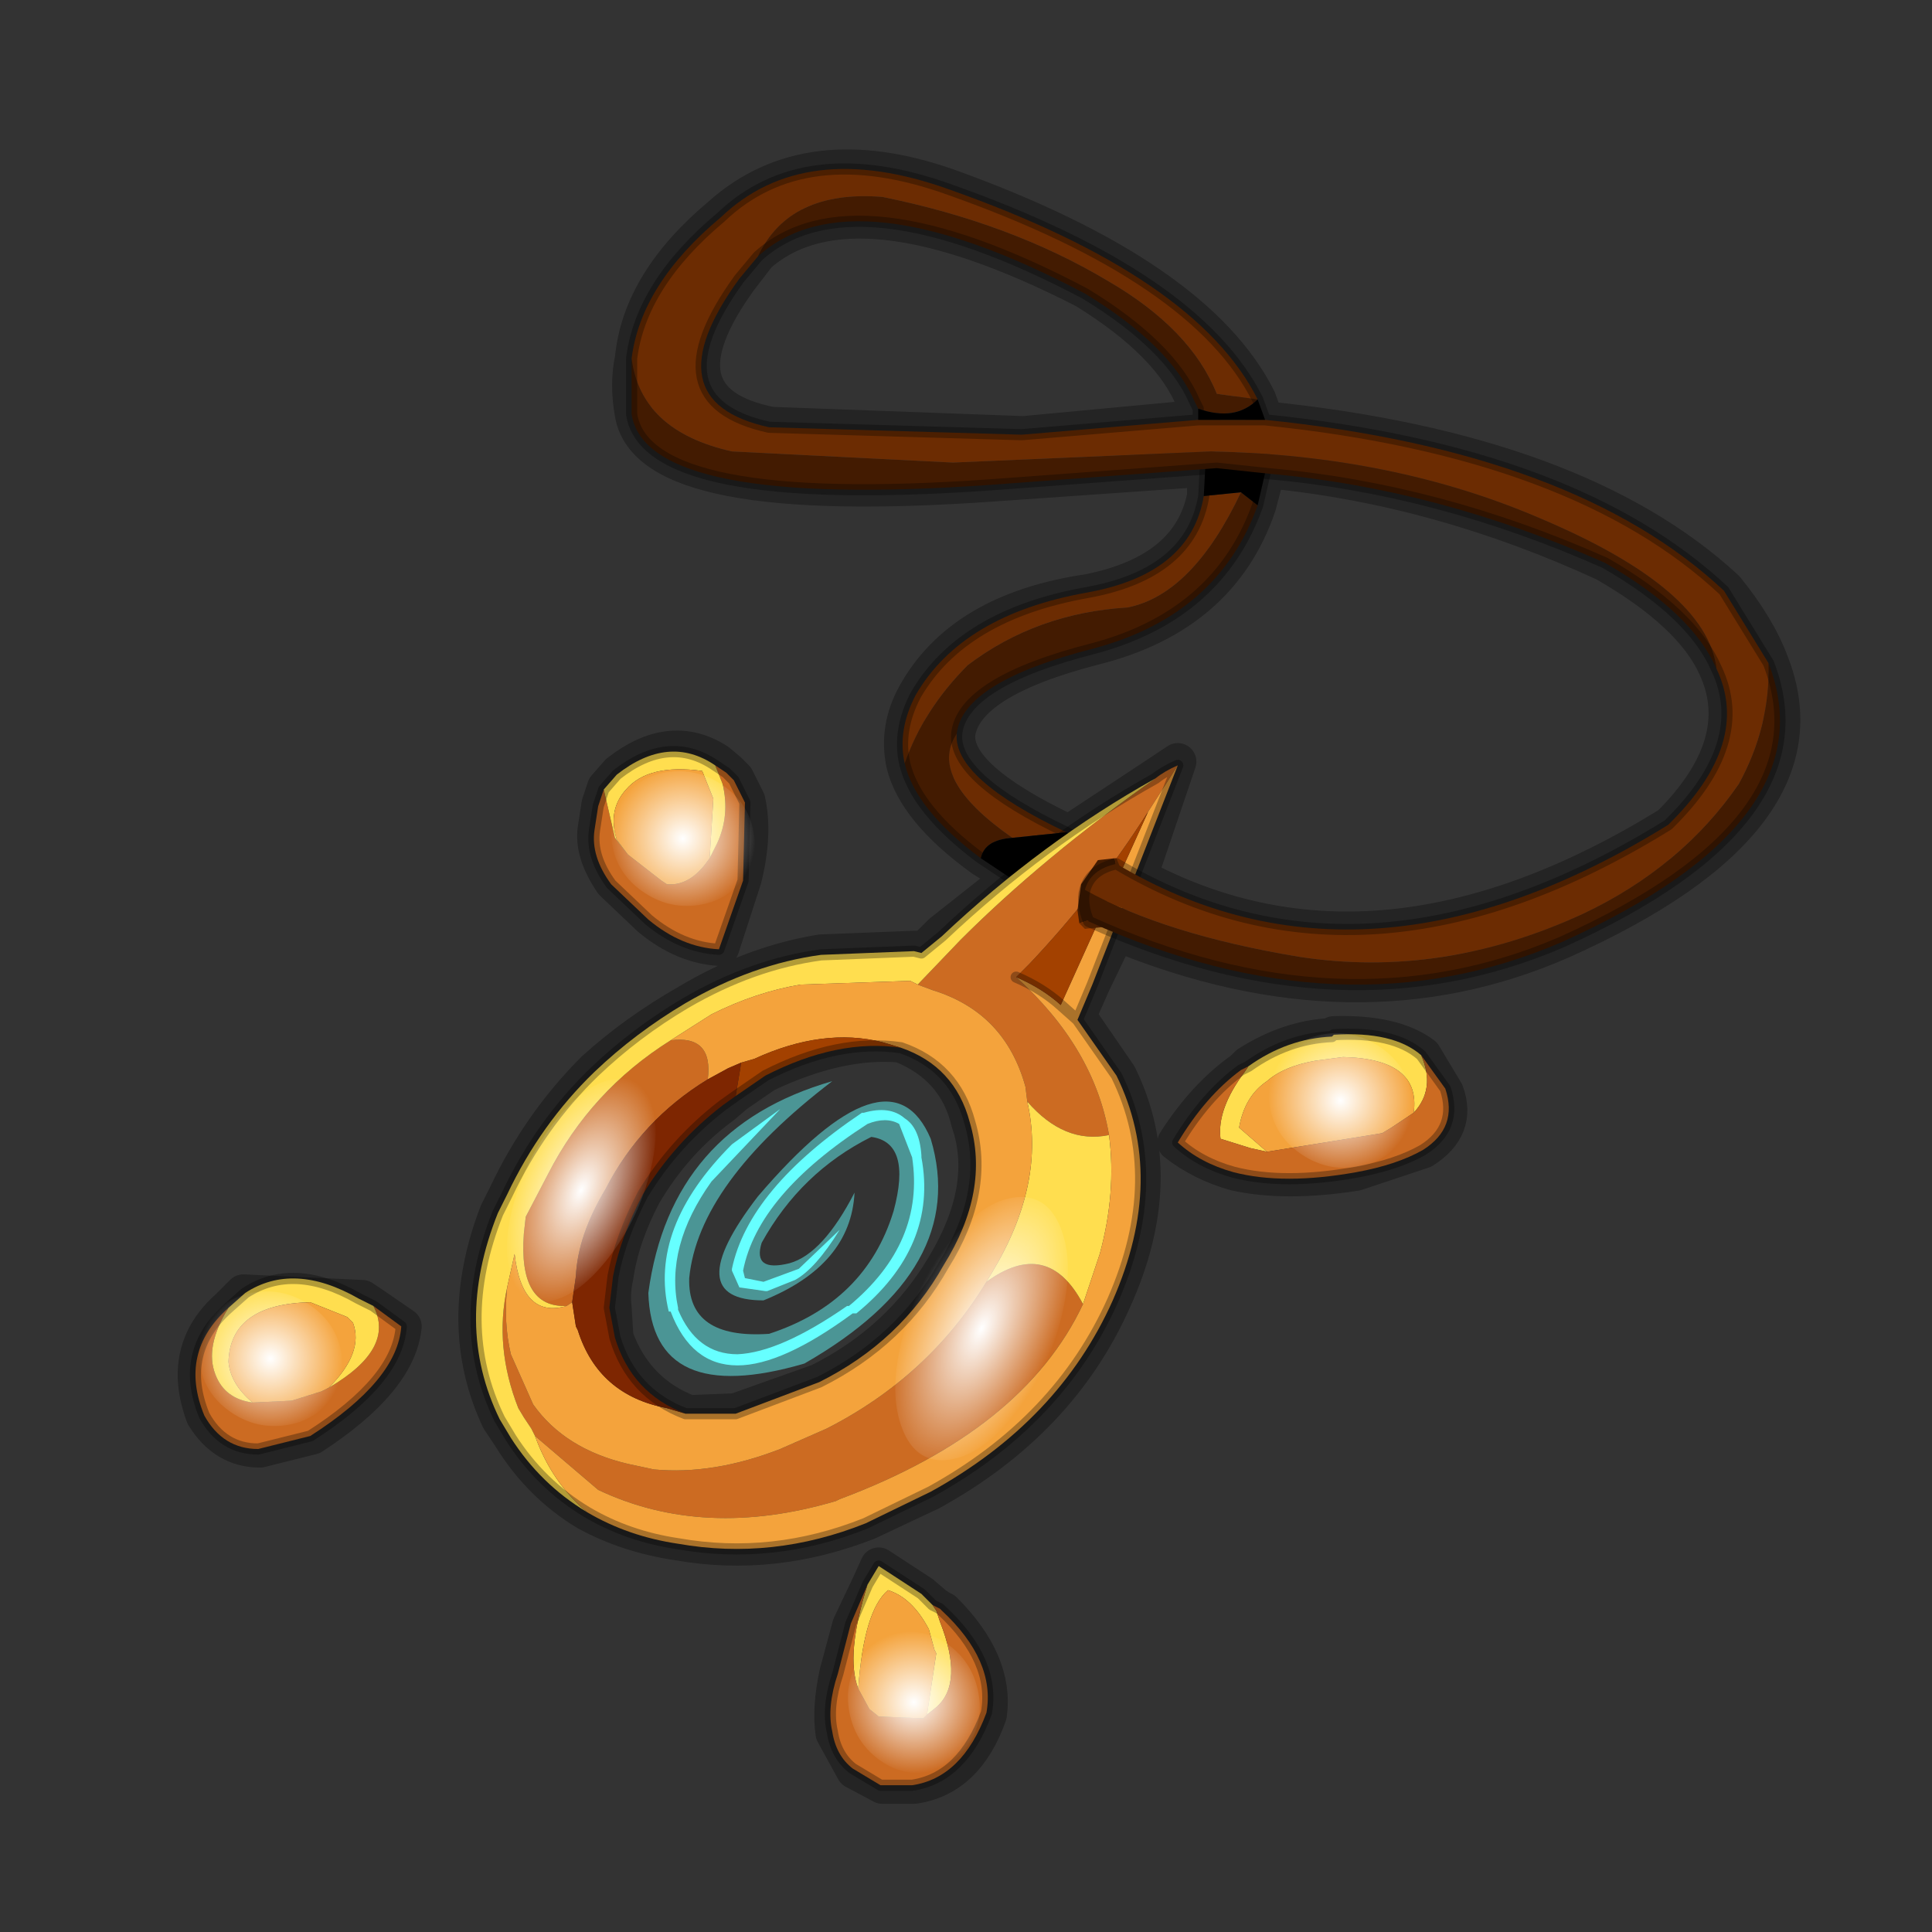 <?xml version="1.0" encoding="UTF-8" standalone="no"?>
<svg xmlns:xlink="http://www.w3.org/1999/xlink" height="520.0px" width="520.0px" xmlns="http://www.w3.org/2000/svg">
  <rect width="100%" height="100%" fill="#333333" stroke="none"/>
  <g transform="matrix(10.0, 0.0, 0.0, 10.0, 0.0, 0.0)">
    <use height="52.0" transform="matrix(1.0, 0.0, 0.0, 1.0, 0.0, 0.0)" width="52.0" xlink:href="#shape0"/>
    <use height="136.85" transform="matrix(0.024, 0.011, -0.023, 0.05, 26.213, 31.524)" width="148.25" xlink:href="#sprite0"/>
    <use height="136.85" transform="matrix(0.015, 0.021, -0.021, 0.015, 24.921, 43.235)" width="148.25" xlink:href="#sprite0"/>
    <use height="136.85" transform="matrix(0.026, 0.004, -0.004, 0.026, 34.427, 27.545)" width="148.25" xlink:href="#sprite0"/>
    <use height="136.85" transform="matrix(0.026, 0.004, -0.004, 0.026, 16.727, 20.495)" width="148.25" xlink:href="#sprite0"/>
    <use height="136.85" transform="matrix(0.026, 0.004, -0.004, 0.026, 5.627, 34.495)" width="148.25" xlink:href="#sprite0"/>
    <use height="136.85" transform="matrix(0.018, -0.04, 0.021, 0.01, 12.873, 34.315)" width="148.25" xlink:href="#sprite0"/>
  </g>
  <defs>
    <g id="shape0" transform="matrix(1.0, 0.0, 0.0, 1.0, 0.0, 0.0)">
      <path d="M52.0 0.0 L52.0 52.0 0.0 52.0 0.0 0.0 52.0 0.0" fill="#795fa9" fill-opacity="0.0" fill-rule="evenodd" stroke="none"/>
      <path d="M20.4 6.85 Q22.95 4.6 29.2 7.8 31.55 9.25 32.15 10.8 L32.25 11.0 32.35 11.25 27.55 11.7 20.75 11.45 Q17.5 10.8 19.9 7.5 L20.4 6.85 M19.4 5.8 Q17.25 7.6 17.05 9.65 16.9 10.35 17.05 11.15 17.5 13.65 26.7 13.0 L32.45 12.6 32.45 13.35 Q32.05 15.4 29.3 15.95 25.9 16.45 24.65 18.7 24.15 19.6 24.35 20.55 24.65 21.8 26.45 23.1 L27.25 23.6 25.35 25.1 24.85 25.6 24.65 25.55 22.1 25.65 Q20.25 25.95 18.5 27.0 17.1 27.8 16.0 28.8 14.55 30.25 13.65 32.15 L13.6 32.25 13.4 32.65 Q12.25 35.65 13.45 38.2 L13.75 38.65 Q14.55 39.95 15.8 40.7 16.9 41.3 18.25 41.5 20.8 41.95 23.35 40.95 L25.05 40.15 Q28.5 38.25 29.95 35.0 31.45 31.7 30.1 28.95 L29.0 27.35 29.4 26.45 30.05 25.1 Q36.5 27.75 42.05 25.3 49.3 22.05 47.65 17.85 47.3 16.9 46.45 15.85 42.45 12.15 34.05 11.3 L33.85 10.75 Q32.2 7.45 25.55 5.05 21.75 3.7 19.4 5.8 M34.1 12.65 L33.85 13.6 Q32.85 16.55 29.45 17.4 25.95 18.3 25.75 19.75 25.65 20.95 28.7 22.4 L28.75 22.45 31.1 20.9 31.7 20.5 30.65 23.6 Q37.1 27.05 44.95 22.2 47.15 20.0 46.2 17.95 45.55 16.5 43.2 15.15 38.75 13.1 34.2 12.65 L34.1 12.65 M19.8 20.95 L19.6 20.75 19.3 20.5 Q18.05 19.7 16.65 20.8 L16.3 21.2 16.15 21.65 16.05 22.3 Q15.95 22.95 16.5 23.75 L17.5 24.7 Q18.4 25.45 19.4 25.5 L20.0 23.65 Q20.3 22.45 20.1 21.55 L19.8 20.95 M19.8 29.45 L20.6 28.9 Q22.6 27.95 24.25 28.1 25.75 28.7 26.1 30.2 26.7 31.95 25.45 34.05 24.25 36.1 22.05 37.2 L19.8 38.0 18.55 38.05 Q17.1 37.5 16.55 36.0 L16.5 35.2 Q16.45 34.8 16.55 34.35 16.7 33.3 17.3 32.15 18.15 30.7 19.45 29.75 L19.8 29.45 M9.75 34.95 L6.55 34.8 6.15 35.2 Q4.85 36.35 5.5 38.1 6.05 39.0 7.0 39.0 L8.4 38.65 Q10.7 37.15 10.85 35.7 L10.05 35.15 9.75 34.95 M24.8 42.9 L25.15 43.2 25.3 43.3 25.4 43.35 Q26.8 44.75 26.6 46.15 26.0 47.85 24.6 48.05 L23.75 48.05 23.0 47.65 22.45 46.65 Q22.35 46.0 22.55 45.05 L22.9 43.75 23.4 42.7 23.65 42.15 24.8 42.9 M38.9 29.4 Q39.25 30.35 38.3 30.95 L36.5 31.55 Q34.6 31.85 33.25 31.55 32.35 31.3 31.65 30.75 32.45 29.5 33.45 28.8 L33.6 28.65 Q34.7 27.95 35.85 27.9 L35.9 27.85 Q37.5 27.8 38.3 28.4 L38.9 29.4" fill="none" stroke="#000000" stroke-linecap="round" stroke-linejoin="round" stroke-opacity="0.302" stroke-width="1.0"/>
      <path d="M33.4 13.25 L33.85 13.6 Q32.8 16.55 29.45 17.45 25.9 18.35 25.75 19.75 24.95 20.95 27.25 22.55 26.5 22.6 26.4 23.1 24.65 21.8 24.35 20.55 24.85 19.1 26.05 17.9 27.9 16.5 30.35 16.35 32.1 16.0 33.4 13.25" fill="#431b01" fill-rule="evenodd" stroke="none"/>
      <path d="M32.4 13.35 L33.4 13.25 Q32.1 16.0 30.35 16.35 27.9 16.5 26.05 17.9 24.85 19.1 24.35 20.55 24.15 19.65 24.65 18.7 25.9 16.55 29.25 15.95 32.05 15.45 32.4 13.35 M25.75 19.75 Q25.65 20.95 28.7 22.4 L27.25 22.55 Q24.95 20.95 25.75 19.75" fill="#6c2c02" fill-rule="evenodd" stroke="none"/>
      <path d="M32.4 13.35 L32.45 12.4 34.15 12.3 33.85 13.6 33.4 13.25 32.4 13.35 M28.7 22.4 L28.85 22.5 27.15 23.6 26.4 23.1 Q26.5 22.6 27.25 22.55 L28.7 22.4" fill="#000000" fill-rule="evenodd" stroke="none"/>
      <path d="M33.85 13.6 L34.15 12.3 32.45 12.4 32.4 13.35 M33.85 13.6 Q32.8 16.55 29.45 17.45 25.9 18.35 25.75 19.75 25.65 20.95 28.7 22.4 L28.85 22.5 27.15 23.6 26.4 23.1 Q24.65 21.8 24.35 20.55 24.15 19.65 24.65 18.7 25.9 16.55 29.25 15.95 32.05 15.45 32.4 13.35" fill="none" stroke="#000000" stroke-linecap="round" stroke-linejoin="round" stroke-opacity="0.302" stroke-width="0.3"/>
      <path d="M19.25 20.6 L19.55 20.8 19.75 21.0 20.05 21.6 20.0 23.7 19.35 25.55 Q18.35 25.5 17.45 24.75 L16.45 23.8 Q15.9 23.05 16.0 22.35 L16.1 21.7 16.25 21.25 16.55 22.55 16.9 23.0 17.8 23.7 17.95 23.8 Q18.5 23.85 18.95 23.3 L19.1 23.1 19.3 22.7 Q19.65 21.95 19.45 21.1 L19.25 20.6" fill="#cc6b22" fill-rule="evenodd" stroke="none"/>
      <path d="M19.25 20.6 L19.45 21.1 Q19.65 21.95 19.3 22.7 L19.1 23.1 19.2 21.5 18.9 20.75 Q17.45 20.55 16.85 21.25 16.35 21.8 16.6 22.6 L16.9 23.0 16.55 22.55 16.25 21.25 16.6 20.85 Q18.0 19.75 19.25 20.6" fill="#ffde4f" fill-rule="evenodd" stroke="none"/>
      <path d="M19.1 23.1 L18.95 23.3 Q18.5 23.85 17.95 23.8 L17.8 23.7 16.9 23.0 16.6 22.6 Q16.35 21.8 16.85 21.25 17.45 20.55 18.9 20.75 L19.2 21.5 19.1 23.1" fill="#f4a33c" fill-rule="evenodd" stroke="none"/>
      <path d="M16.25 21.25 L16.1 21.7 16.0 22.35 Q15.9 23.05 16.45 23.8 L17.45 24.75 Q18.35 25.5 19.35 25.55 L20.0 23.7 20.05 21.6 19.75 21.0 19.55 20.8 19.25 20.6 M16.25 21.25 L16.6 20.85 Q18.0 19.75 19.25 20.6" fill="none" stroke="#000000" stroke-linecap="round" stroke-linejoin="round" stroke-opacity="0.302" stroke-width="0.3"/>
      <path d="M33.6 28.7 Q34.65 27.95 35.85 27.9 L35.9 27.85 Q37.5 27.75 38.25 28.4 38.65 29.3 38.05 29.95 38.25 28.5 36.15 28.45 L35.4 28.55 Q34.55 28.7 34.1 29.1 33.5 29.5 33.35 30.35 L34.1 31.0 33.65 30.9 32.85 30.65 Q32.75 29.85 33.5 28.85 L33.6 28.7" fill="#ffde4f" fill-rule="evenodd" stroke="none"/>
      <path d="M38.05 29.95 L37.45 30.35 37.2 30.5 34.1 31.0 33.35 30.35 Q33.5 29.5 34.1 29.1 34.55 28.7 35.4 28.55 L36.15 28.45 Q38.25 28.5 38.05 29.95" fill="#f4a33c" fill-rule="evenodd" stroke="none"/>
      <path d="M38.25 28.4 L38.9 29.3 Q39.25 30.35 38.3 30.95 37.6 31.35 36.5 31.55 34.55 31.9 33.2 31.55 32.3 31.3 31.7 30.75 32.45 29.5 33.4 28.8 L33.6 28.7 33.5 28.85 Q32.75 29.85 32.85 30.65 L33.65 30.9 34.1 31.0 37.2 30.5 37.45 30.35 38.05 29.95 Q38.65 29.3 38.25 28.4" fill="#cc6b22" fill-rule="evenodd" stroke="none"/>
      <path d="M38.25 28.4 L38.9 29.3 Q39.25 30.35 38.3 30.95 37.6 31.35 36.5 31.55 34.55 31.9 33.2 31.55 32.3 31.3 31.7 30.75 32.45 29.5 33.4 28.8 L33.6 28.7 Q34.65 27.95 35.85 27.9 L35.9 27.85 Q37.5 27.75 38.25 28.4 Z" fill="none" stroke="#000000" stroke-linecap="round" stroke-linejoin="round" stroke-opacity="0.302" stroke-width="0.3"/>
      <path d="M23.35 42.65 L23.65 42.15 24.8 42.9 25.1 43.2 25.2 43.35 25.3 43.65 Q25.95 45.3 25.2 45.95 L24.95 46.15 25.2 44.5 25.15 44.4 25.0 43.85 Q24.55 43.0 23.9 42.8 23.25 43.35 23.1 45.45 22.75 44.55 23.35 42.65" fill="#ffde4f" fill-rule="evenodd" stroke="none"/>
      <path d="M25.1 43.2 L25.3 43.3 25.35 43.35 Q26.8 44.7 26.55 46.1 25.9 47.85 24.55 48.05 L23.7 48.05 22.95 47.6 Q22.5 47.25 22.4 46.6 22.25 45.95 22.55 45.05 L22.9 43.7 23.35 42.65 Q22.75 44.55 23.1 45.45 L23.4 46.0 23.65 46.2 24.85 46.25 24.95 46.15 25.2 45.95 Q25.95 45.3 25.3 43.65 L25.2 43.35 25.1 43.2" fill="#cc6b22" fill-rule="evenodd" stroke="none"/>
      <path d="M23.1 45.45 Q23.25 43.35 23.9 42.8 24.55 43.0 25.0 43.85 L25.15 44.4 25.2 44.5 24.95 46.15 24.85 46.25 23.65 46.2 23.4 46.0 23.1 45.45" fill="#f4a33c" fill-rule="evenodd" stroke="none"/>
      <path d="M23.35 42.65 L23.65 42.15 24.8 42.9 25.1 43.2 25.3 43.3 25.35 43.35 Q26.8 44.7 26.55 46.1 25.9 47.85 24.55 48.05 L23.7 48.05 22.95 47.6 Q22.5 47.25 22.4 46.6 22.25 45.95 22.55 45.05 L22.9 43.7 23.35 42.65 Z" fill="none" stroke="#000000" stroke-linecap="round" stroke-linejoin="round" stroke-opacity="0.302" stroke-width="0.3"/>
      <path d="M10.05 35.15 L10.8 35.7 Q10.7 37.15 8.35 38.65 L6.95 39.0 Q6.0 39.0 5.5 38.1 4.8 36.4 6.15 35.2 5.5 36.25 5.8 37.0 6.05 37.65 6.8 37.75 L7.85 37.7 8.65 37.45 8.85 37.35 Q10.65 36.3 10.05 35.15" fill="#cc6b22" fill-rule="evenodd" stroke="none"/>
      <path d="M10.05 35.15 Q10.65 36.3 8.85 37.35 9.8 36.4 9.5 35.6 L9.35 35.45 8.35 35.05 Q6.2 35.1 6.15 36.65 6.2 37.25 6.8 37.75 6.05 37.65 5.8 37.0 5.5 36.25 6.15 35.2 L6.6 34.8 Q7.9 33.95 9.65 34.95 L10.05 35.15" fill="#ffde4f" fill-rule="evenodd" stroke="none"/>
      <path d="M8.85 37.35 L8.65 37.45 7.85 37.7 6.8 37.75 Q6.2 37.25 6.15 36.65 6.2 35.1 8.35 35.05 L9.35 35.45 9.5 35.6 Q9.8 36.4 8.85 37.35" fill="#f4a33c" fill-rule="evenodd" stroke="none"/>
      <path d="M6.15 35.2 Q4.8 36.4 5.5 38.1 6.0 39.0 6.95 39.0 L8.35 38.65 Q10.7 37.15 10.8 35.7 L10.05 35.15 M6.15 35.2 L6.6 34.8 Q7.9 33.95 9.65 34.95 L10.05 35.15" fill="none" stroke="#000000" stroke-linecap="round" stroke-linejoin="round" stroke-opacity="0.302" stroke-width="0.3"/>
      <path d="M30.9 21.85 Q29.5 24.05 27.7 25.95 L27.35 26.3 Q29.45 28.2 29.85 30.55 28.65 30.8 27.65 29.65 L27.6 29.25 Q27.05 27.25 25.1 26.65 L24.7 26.5 25.85 25.3 Q28.1 23.05 31.1 20.95 31.35 20.75 31.7 20.6 L30.9 21.85 M14.4 38.65 L14.3 38.45 14.1 38.15 13.95 37.9 Q13.3 36.25 13.65 34.65 13.55 35.6 13.75 36.45 L14.35 37.8 Q15.2 39.0 16.9 39.4 L17.6 39.55 Q19.2 39.7 21.0 39.0 L22.25 38.45 Q25.0 37.05 26.55 34.5 28.2 33.3 29.15 35.1 27.55 38.5 22.6 40.35 L22.5 40.4 Q18.95 41.45 16.1 40.1 L14.4 38.65 M15.25 35.15 Q13.95 35.2 14.1 33.2 L14.15 32.75 14.75 31.6 Q15.9 29.35 18.05 28.0 19.2 27.85 19.05 29.05 17.25 30.15 16.3 32.0 15.55 33.25 15.5 34.35 L15.4 35.05 15.25 35.15" fill="#cc6b22" fill-rule="evenodd" stroke="none"/>
      <path d="M31.1 20.95 Q28.1 23.05 25.85 25.3 L24.7 26.5 24.5 26.4 21.55 26.5 Q20.35 26.7 19.15 27.3 L18.05 28.0 Q15.9 29.35 14.75 31.6 L14.15 32.75 14.1 33.2 Q13.95 35.2 15.25 35.15 14.05 35.5 13.85 33.75 L13.65 34.65 Q13.3 36.25 13.95 37.9 L14.1 38.15 14.3 38.45 14.4 38.65 Q14.85 39.9 15.8 40.7 14.55 39.95 13.75 38.7 L13.45 38.2 Q12.2 35.65 13.4 32.65 L13.6 32.25 13.65 32.15 Q14.55 30.25 16.0 28.85 17.1 27.8 18.45 27.0 20.25 25.95 22.1 25.7 L24.6 25.6 24.8 25.65 25.35 25.2 Q28.05 22.65 31.1 20.95 M27.65 29.65 Q28.65 30.8 29.85 30.55 30.05 32.1 29.6 33.75 L29.15 35.1 Q28.2 33.3 26.55 34.5 L26.7 34.25 Q28.15 31.85 27.65 29.65" fill="#ffde4f" fill-rule="evenodd" stroke="none"/>
      <path d="M30.9 21.85 L31.7 20.6 29.4 26.5 29.0 27.45 30.05 28.95 Q31.4 31.7 29.95 35.0 28.5 38.25 25.05 40.15 L23.3 41.0 Q20.8 42.0 18.25 41.55 16.9 41.35 15.8 40.7 14.85 39.9 14.4 38.65 L16.1 40.1 Q18.95 41.45 22.5 40.4 L22.6 40.35 Q27.55 38.5 29.15 35.1 L29.6 33.75 Q30.05 32.1 29.85 30.55 29.45 28.2 27.35 26.3 28.05 26.6 28.55 27.05 L30.9 21.85 M24.7 26.5 L25.1 26.65 Q27.05 27.25 27.6 29.25 L27.65 29.65 Q28.15 31.85 26.7 34.25 L26.55 34.5 Q25.0 37.05 22.25 38.45 L21.0 39.0 Q19.2 39.7 17.6 39.55 L16.9 39.4 Q15.2 39.0 14.35 37.8 L13.75 36.45 Q13.55 35.6 13.65 34.65 L13.85 33.75 Q14.05 35.5 15.25 35.15 L15.4 35.05 15.5 35.7 15.55 35.8 Q16.1 37.55 17.95 37.9 L18.45 38.05 19.8 38.05 22.05 37.2 Q24.25 36.1 25.4 34.05 26.65 32.05 26.1 30.2 25.7 28.7 24.25 28.2 L23.75 28.05 Q22.15 27.65 20.3 28.5 L19.95 28.6 19.6 28.75 19.05 29.05 Q19.2 27.85 18.05 28.0 L19.15 27.3 Q20.35 26.7 21.55 26.5 L24.5 26.4 24.7 26.5 M29.0 27.45 L28.55 27.05 29.0 27.45" fill="#f4a33c" fill-rule="evenodd" stroke="none"/>
      <path d="M27.35 26.3 L27.7 25.95 Q29.5 24.05 30.9 21.85 L28.55 27.05 Q28.05 26.6 27.35 26.3 M19.95 28.6 L20.3 28.5 Q22.15 27.65 23.75 28.05 L24.25 28.2 Q22.55 27.95 20.6 28.95 L19.8 29.5 19.95 28.6" fill="#a34100" fill-rule="evenodd" stroke="none"/>
      <path d="M18.45 38.05 L17.95 37.9 Q16.1 37.55 15.55 35.8 L15.5 35.7 15.4 35.05 15.5 34.35 Q15.55 33.25 16.3 32.0 17.25 30.15 19.05 29.05 L19.6 28.75 19.95 28.6 19.8 29.5 19.45 29.75 Q18.15 30.75 17.3 32.15 16.7 33.3 16.5 34.35 L16.4 35.2 16.55 36.0 Q17.0 37.5 18.45 38.05" fill="#7e2601" fill-rule="evenodd" stroke="none"/>
      <path d="M31.7 20.6 Q31.35 20.75 31.1 20.95 M27.35 26.3 Q28.05 26.6 28.55 27.05 L29.0 27.45 30.05 28.95 Q31.4 31.7 29.95 35.0 28.5 38.25 25.05 40.15 L23.3 41.0 Q20.8 42.0 18.25 41.55 16.9 41.35 15.8 40.7 14.55 39.95 13.75 38.7 L13.45 38.2 Q12.2 35.65 13.4 32.65 L13.6 32.25 13.65 32.15 Q14.55 30.25 16.0 28.85 17.1 27.8 18.45 27.0 20.25 25.95 22.1 25.7 L24.6 25.6 24.8 25.65 25.35 25.2 Q28.05 22.65 31.1 20.95 M31.7 20.6 L29.4 26.5 29.0 27.45 M24.25 28.2 Q25.7 28.7 26.1 30.2 26.65 32.05 25.4 34.05 24.25 36.1 22.05 37.2 L19.8 38.05 18.45 38.05 M24.25 28.2 Q22.55 27.95 20.6 28.95 L19.8 29.5 19.45 29.75 Q18.15 30.75 17.3 32.15 16.7 33.3 16.5 34.35 L16.4 35.2 16.55 36.0 Q17.0 37.5 18.45 38.05" fill="none" stroke="#000000" stroke-linecap="round" stroke-linejoin="round" stroke-opacity="0.302" stroke-width="0.3"/>
      <path d="M21.25 34.0 Q22.15 33.75 23.0 32.1 22.9 34.05 20.55 35.0 18.25 35.0 20.4 32.2 23.95 28.05 25.05 30.65 26.1 34.15 21.65 36.7 17.55 37.9 17.45 34.8 18.05 30.35 22.4 29.1 18.8 31.85 18.55 34.4 18.5 36.05 20.7 35.9 23.3 35.05 24.05 32.6 24.55 30.75 23.45 30.6 21.55 31.55 20.5 33.45 20.25 34.25 21.25 34.0" fill="#66ffff" fill-opacity="0.482" fill-rule="evenodd" stroke="none"/>
      <path d="M24.8 31.1 L24.8 31.15 Q25.25 33.55 23.05 35.35 L23.0 35.35 22.95 35.35 Q21.05 36.75 19.85 36.75 18.6 36.75 18.05 35.3 L18.0 35.3 Q17.45 33.05 19.7 30.8 L21.0 29.85 19.15 31.8 Q17.9 33.55 18.25 35.2 L18.25 35.25 Q18.75 36.45 19.85 36.45 21.0 36.4 22.8 35.15 L22.85 35.15 Q24.9 33.45 24.55 31.15 L24.2 30.25 Q23.85 30.05 23.35 30.25 20.4 32.15 20.0 34.2 L20.05 34.4 20.55 34.5 21.5 34.15 22.6 33.1 Q21.95 34.15 21.4 34.45 L20.65 34.75 20.6 34.75 19.9 34.65 19.7 34.2 19.7 34.15 Q20.15 32.0 23.2 29.95 L23.25 29.95 Q23.95 29.75 24.35 30.1 24.75 30.35 24.8 31.1" fill="#66ffff" fill-rule="evenodd" stroke="none"/>
      <path d="M29.05 24.85 L29.0 24.5 29.1 23.8 29.55 23.15 30.0 23.1 30.05 23.35 29.9 24.1 29.5 24.7 29.05 24.85" fill="#431b01" fill-rule="evenodd" stroke="none"/>
      <path d="M30.0 23.1 L30.05 23.1 30.25 23.6 30.15 24.3 29.7 24.95 29.2 25.0 29.05 24.85 29.5 24.7 29.9 24.1 30.05 23.35 30.0 23.1" fill="#6d2c01" fill-rule="evenodd" stroke="none"/>
      <path d="M47.6 17.85 Q49.25 22.1 42.05 25.35 36.15 27.9 29.3 24.8 29.1 24.3 29.2 23.95 31.35 25.15 34.95 25.75 38.8 26.35 42.6 24.6 45.25 23.35 46.8 21.1 47.65 19.55 47.6 17.85 M46.2 18.0 Q45.55 16.5 43.2 15.15 38.7 13.15 34.15 12.75 L32.75 12.6 26.65 13.05 Q17.4 13.7 17.0 11.15 L17.0 9.65 Q17.25 11.6 19.7 12.15 L25.65 12.45 32.6 12.15 Q37.5 12.25 41.45 13.95 45.95 15.85 46.2 18.0 M33.85 10.75 Q33.25 11.35 32.25 11.0 L32.15 10.8 Q31.5 9.3 29.2 7.9 22.95 4.6 20.4 6.9 21.25 5.1 23.75 5.3 27.2 6.0 29.8 7.55 32.05 8.85 32.75 10.6 L33.85 10.75" fill="#431b01" fill-rule="evenodd" stroke="none"/>
      <path d="M47.6 17.85 Q47.65 19.55 46.8 21.1 45.25 23.35 42.6 24.6 38.8 26.35 34.95 25.75 31.35 25.15 29.2 23.95 29.35 23.4 30.05 23.25 36.75 27.25 44.9 22.2 47.15 20.0 46.2 18.0 45.95 15.85 41.45 13.95 37.5 12.25 32.6 12.15 L25.65 12.45 19.7 12.15 Q17.25 11.6 17.0 9.65 17.25 7.65 19.4 5.85 21.65 3.7 25.55 5.1 32.2 7.45 33.85 10.75 L32.75 10.6 Q32.05 8.85 29.8 7.55 27.2 6.0 23.75 5.3 21.25 5.1 20.4 6.9 L19.9 7.5 Q17.5 10.8 20.7 11.5 L27.5 11.7 32.25 11.3 32.95 11.3 34.05 11.3 Q42.4 12.15 46.4 15.9 L47.6 17.85" fill="#6c2c02" fill-rule="evenodd" stroke="none"/>
      <path d="M33.85 10.75 L34.05 11.3 32.95 11.3 32.25 11.3 32.25 11.0 Q33.25 11.35 33.85 10.75" fill="#000000" fill-rule="evenodd" stroke="none"/>
      <path d="M29.2 23.95 Q29.1 24.3 29.3 24.8 36.15 27.9 42.05 25.35 49.25 22.1 47.6 17.85 M29.2 23.95 Q29.35 23.4 30.05 23.25 36.75 27.25 44.9 22.2 47.15 20.0 46.2 18.0 45.55 16.5 43.2 15.15 38.7 13.15 34.15 12.75 L32.75 12.6 26.65 13.05 Q17.4 13.7 17.0 11.15 L17.0 9.65 Q17.25 7.65 19.4 5.85 21.65 3.7 25.55 5.1 32.2 7.45 33.85 10.75 L34.05 11.3 Q42.4 12.15 46.4 15.9 L47.6 17.85 M20.4 6.9 Q22.95 4.6 29.2 7.9 31.5 9.3 32.15 10.8 L32.25 11.0 32.25 11.3 32.95 11.3 34.05 11.3 M32.25 11.3 L27.5 11.7 20.7 11.5 Q17.5 10.8 19.9 7.5 L20.4 6.9" fill="none" stroke="#000000" stroke-linecap="round" stroke-linejoin="round" stroke-opacity="0.302" stroke-width="0.3"/>
    </g>
    <g id="sprite0" transform="matrix(1.0, 0.0, 0.0, 1.0, 73.5, 65.0)">
      <use height="136.85" transform="matrix(1.0, 0.0, 0.0, 1.0, -73.5, -65.0)" width="148.25" xlink:href="#shape1"/>
    </g>
    <g id="shape1" transform="matrix(1.0, 0.0, 0.0, 1.0, 73.5, 65.0)">
      <path d="M36.65 -54.65 Q60.05 -42.0 69.75 -17.95 80.55 8.9 68.0 34.1 55.45 59.35 26.8 68.2 -1.8 77.05 -29.7 64.3 -57.6 51.6 -68.45 24.75 -79.3 -2.05 -66.75 -27.25 L-66.7 -27.3 Q-54.1 -52.5 -25.5 -61.4 3.1 -70.2 31.0 -57.5 L36.65 -54.65" fill="url(#gradient0)" fill-rule="evenodd" stroke="none"/>
    </g>
    <radialGradient cx="0" cy="0" gradientTransform="matrix(0.091, 0.0, 0.0, 0.091, 0.6, 3.4)" gradientUnits="userSpaceOnUse" id="gradient0" r="819.2" spreadMethod="pad">
      <stop offset="0.0" stop-color="#ffffff"/>
      <stop offset="1.0" stop-color="#ffffff" stop-opacity="0.0"/>
    </radialGradient>
  </defs>
</svg>

